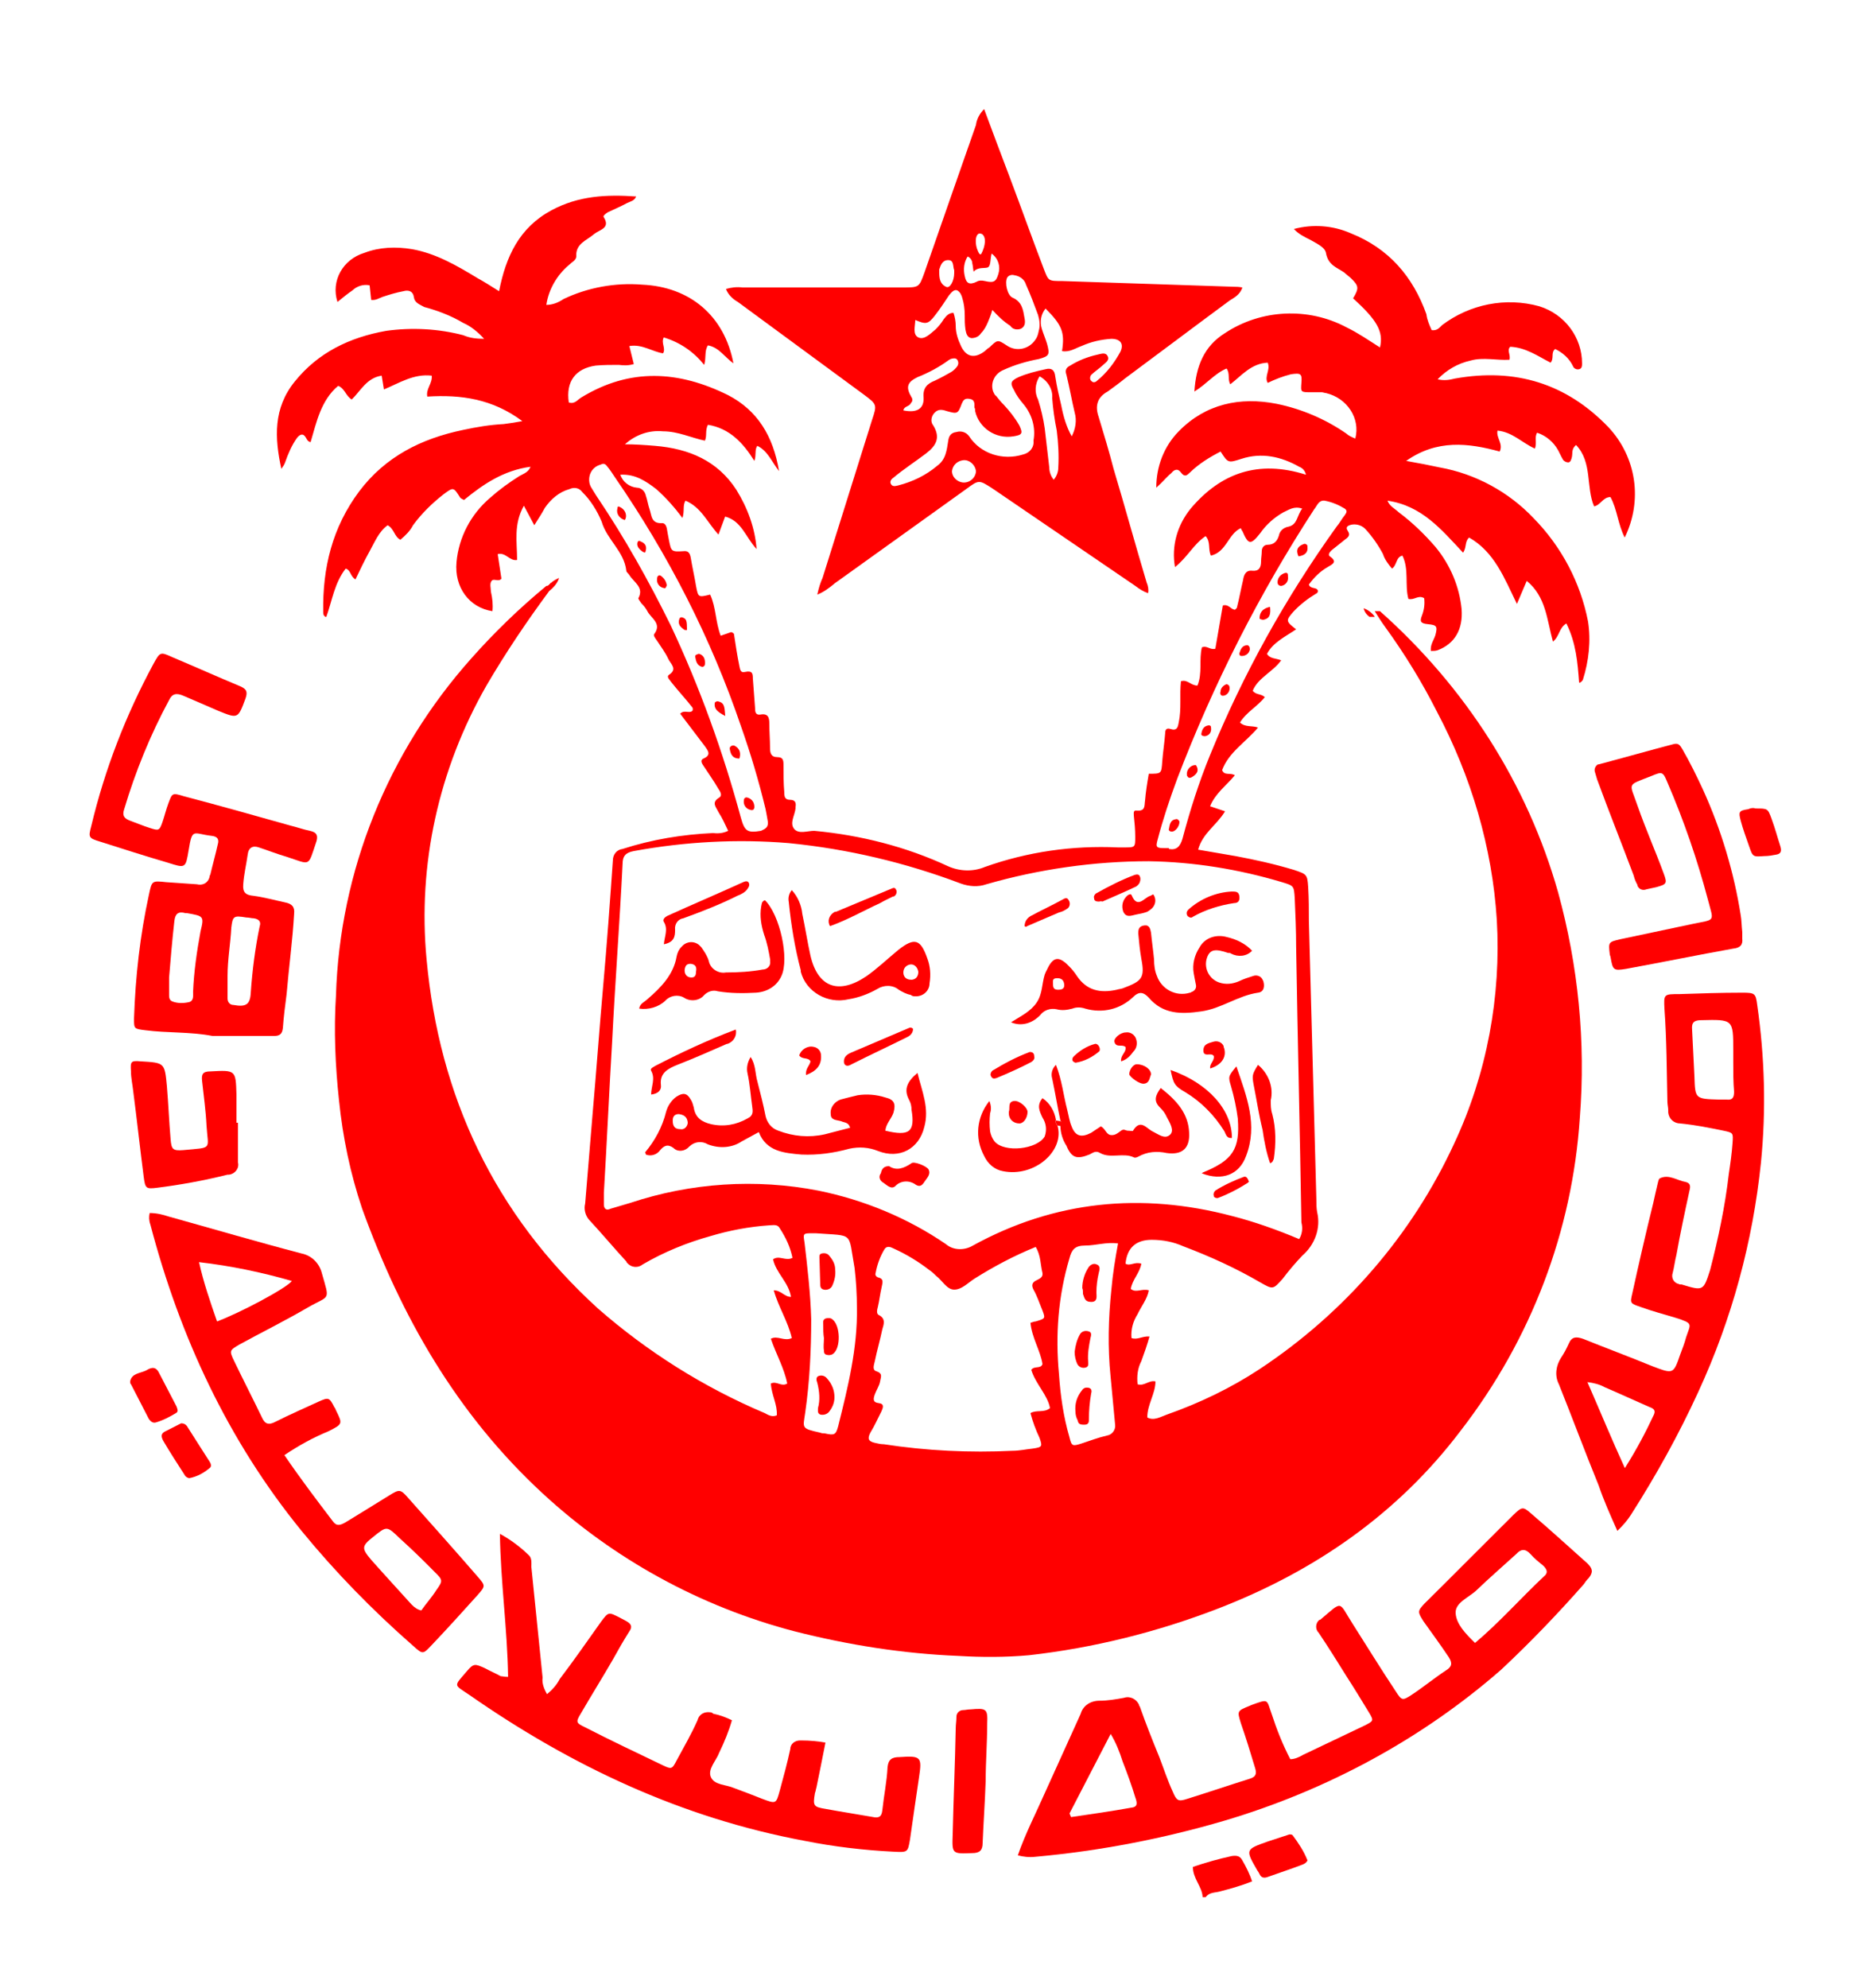 <svg width="16" height="17" viewBox="0 0 16 17" fill="none" xmlns="http://www.w3.org/2000/svg">
<g clip-path="url(#clip0_3177_7172)">
<path d="M10.284 16.216C10.278 16.13 10.201 16.062 10.201 15.963C10.31 15.926 10.419 15.895 10.534 15.87C10.579 15.864 10.604 15.87 10.624 15.907C10.656 15.963 10.688 16.025 10.707 16.087C10.617 16.123 10.528 16.148 10.432 16.173C10.387 16.185 10.342 16.179 10.31 16.222H10.284V16.216Z" fill="#FF0000"/>
<path d="M4.697 5.053C4.505 5.313 4.326 5.578 4.16 5.862C3.75 6.579 3.571 7.395 3.648 8.204C3.756 9.371 4.224 10.378 5.113 11.188C5.536 11.558 6.016 11.861 6.54 12.083C6.566 12.096 6.598 12.12 6.643 12.102C6.649 12.009 6.598 11.929 6.592 11.83C6.643 11.805 6.681 11.861 6.732 11.83C6.707 11.7 6.636 11.577 6.592 11.447C6.649 11.416 6.707 11.472 6.771 11.441C6.739 11.299 6.656 11.175 6.617 11.033C6.681 11.033 6.707 11.089 6.764 11.089C6.745 10.965 6.636 10.885 6.611 10.768C6.662 10.73 6.72 10.786 6.777 10.755C6.758 10.662 6.72 10.582 6.668 10.502C6.649 10.465 6.611 10.477 6.579 10.477C6.406 10.489 6.24 10.52 6.073 10.57C5.875 10.625 5.676 10.706 5.497 10.811C5.459 10.842 5.401 10.842 5.363 10.798C5.363 10.798 5.356 10.792 5.356 10.786C5.248 10.669 5.145 10.545 5.036 10.428C5.004 10.391 4.992 10.335 5.004 10.292L5.068 9.52C5.1 9.155 5.126 8.791 5.158 8.432C5.19 8.074 5.216 7.716 5.241 7.357C5.241 7.308 5.273 7.265 5.324 7.259C5.574 7.178 5.836 7.135 6.099 7.123C6.144 7.129 6.188 7.123 6.227 7.104C6.201 7.049 6.176 6.993 6.144 6.944C6.124 6.9 6.08 6.863 6.15 6.82C6.182 6.801 6.156 6.764 6.144 6.746C6.105 6.678 6.06 6.616 6.016 6.548C6.003 6.53 5.984 6.499 6.016 6.486C6.086 6.456 6.054 6.418 6.028 6.381C5.958 6.289 5.888 6.196 5.817 6.103C5.849 6.066 5.894 6.103 5.92 6.079C5.926 6.073 5.926 6.054 5.92 6.048C5.862 5.974 5.798 5.906 5.74 5.832C5.728 5.813 5.696 5.788 5.721 5.77C5.798 5.72 5.734 5.677 5.715 5.634C5.689 5.578 5.651 5.529 5.619 5.479C5.606 5.461 5.587 5.436 5.593 5.424C5.664 5.331 5.568 5.288 5.536 5.226C5.523 5.201 5.504 5.177 5.484 5.158C5.478 5.146 5.459 5.127 5.459 5.115C5.51 5.022 5.42 4.979 5.382 4.917C5.376 4.905 5.356 4.893 5.356 4.88C5.337 4.713 5.19 4.615 5.145 4.46C5.107 4.368 5.049 4.275 4.979 4.207C4.953 4.17 4.908 4.164 4.87 4.182C4.78 4.207 4.71 4.269 4.659 4.343C4.633 4.392 4.608 4.429 4.569 4.491L4.48 4.324C4.39 4.485 4.422 4.633 4.422 4.788C4.358 4.8 4.326 4.72 4.256 4.738L4.288 4.948C4.262 4.979 4.224 4.942 4.204 4.967C4.185 4.991 4.198 5.029 4.198 5.059C4.211 5.115 4.217 5.171 4.211 5.226C4.012 5.195 3.884 5.022 3.904 4.806C3.923 4.596 4.025 4.398 4.192 4.256C4.268 4.188 4.352 4.127 4.441 4.071C4.473 4.052 4.518 4.04 4.537 3.991C4.307 4.022 4.134 4.139 3.968 4.275C3.955 4.269 3.942 4.262 3.936 4.256C3.878 4.164 3.878 4.164 3.795 4.225C3.699 4.3 3.609 4.386 3.532 4.491C3.507 4.54 3.468 4.578 3.424 4.615C3.372 4.59 3.372 4.522 3.315 4.491C3.238 4.547 3.206 4.633 3.161 4.713C3.116 4.794 3.078 4.874 3.04 4.954C2.995 4.93 3.001 4.874 2.956 4.862C2.86 4.985 2.841 5.134 2.79 5.276C2.764 5.269 2.764 5.245 2.764 5.232C2.758 4.856 2.841 4.51 3.072 4.201C3.296 3.904 3.603 3.75 3.961 3.676C4.076 3.651 4.192 3.632 4.307 3.626C4.352 3.62 4.396 3.614 4.467 3.601C4.211 3.41 3.942 3.373 3.654 3.391C3.641 3.323 3.699 3.28 3.692 3.212C3.539 3.194 3.417 3.274 3.283 3.33L3.264 3.212C3.136 3.231 3.084 3.342 3.008 3.416C2.956 3.385 2.95 3.323 2.892 3.299C2.745 3.422 2.707 3.608 2.656 3.781C2.63 3.774 2.624 3.756 2.617 3.744C2.592 3.7 2.566 3.713 2.54 3.744C2.496 3.805 2.464 3.879 2.438 3.954C2.432 3.972 2.419 3.991 2.406 4.009C2.348 3.744 2.336 3.49 2.521 3.262C2.72 3.015 2.988 2.885 3.302 2.829C3.526 2.798 3.75 2.811 3.961 2.866C4.019 2.891 4.076 2.897 4.14 2.897C4.089 2.842 4.032 2.792 3.961 2.761C3.859 2.7 3.744 2.656 3.628 2.625C3.584 2.601 3.545 2.588 3.539 2.539C3.532 2.49 3.494 2.477 3.449 2.49C3.385 2.502 3.328 2.52 3.27 2.539C3.238 2.551 3.212 2.57 3.174 2.564L3.161 2.44C3.11 2.428 3.052 2.446 3.014 2.483C2.969 2.514 2.931 2.545 2.886 2.582C2.828 2.403 2.931 2.218 3.116 2.162C3.244 2.113 3.385 2.107 3.526 2.131C3.731 2.168 3.91 2.273 4.083 2.378C4.14 2.409 4.198 2.446 4.268 2.49C4.326 2.193 4.441 1.946 4.716 1.798C4.947 1.674 5.184 1.662 5.44 1.68C5.427 1.717 5.388 1.723 5.363 1.736C5.305 1.767 5.248 1.791 5.196 1.816C5.177 1.829 5.152 1.847 5.164 1.859C5.222 1.952 5.126 1.964 5.081 2.001C5.017 2.057 4.921 2.082 4.928 2.193C4.928 2.224 4.889 2.242 4.864 2.267C4.761 2.354 4.691 2.477 4.672 2.607C4.723 2.607 4.774 2.588 4.819 2.557C5.024 2.459 5.26 2.415 5.491 2.434C5.9 2.452 6.195 2.7 6.272 3.107C6.195 3.052 6.15 2.971 6.054 2.953C6.022 3.002 6.041 3.052 6.022 3.12C5.932 3.008 5.817 2.928 5.676 2.885C5.651 2.934 5.696 2.978 5.67 3.021C5.58 3.008 5.491 2.94 5.382 2.959L5.42 3.113C5.376 3.126 5.337 3.126 5.292 3.12C5.228 3.12 5.158 3.12 5.094 3.126C4.921 3.151 4.838 3.262 4.864 3.441C4.915 3.459 4.94 3.416 4.972 3.398C5.388 3.144 5.804 3.169 6.227 3.379C6.476 3.509 6.611 3.725 6.662 4.028C6.598 3.947 6.566 3.855 6.476 3.812C6.451 3.849 6.47 3.886 6.451 3.941C6.355 3.787 6.24 3.663 6.054 3.632C6.028 3.682 6.048 3.725 6.028 3.768C5.913 3.744 5.798 3.688 5.67 3.688C5.548 3.676 5.433 3.719 5.344 3.799C5.427 3.799 5.516 3.805 5.6 3.812C5.894 3.836 6.137 3.941 6.297 4.188C6.393 4.343 6.457 4.516 6.47 4.695C6.374 4.59 6.342 4.454 6.201 4.417L6.144 4.571C6.048 4.466 5.996 4.337 5.862 4.281C5.836 4.324 5.856 4.368 5.836 4.429C5.772 4.343 5.696 4.256 5.612 4.182C5.523 4.114 5.433 4.052 5.305 4.059C5.324 4.12 5.382 4.164 5.446 4.17C5.484 4.17 5.516 4.201 5.523 4.238C5.536 4.275 5.542 4.318 5.555 4.355C5.574 4.411 5.568 4.479 5.664 4.473C5.683 4.473 5.696 4.491 5.702 4.516C5.708 4.553 5.715 4.59 5.721 4.621C5.74 4.713 5.74 4.72 5.843 4.713C5.888 4.707 5.9 4.732 5.907 4.769C5.92 4.849 5.939 4.93 5.952 5.01C5.971 5.109 5.971 5.109 6.073 5.084C6.124 5.195 6.118 5.319 6.163 5.436L6.252 5.405C6.278 5.412 6.278 5.424 6.278 5.43C6.291 5.517 6.304 5.603 6.323 5.696C6.329 5.72 6.329 5.757 6.374 5.745C6.432 5.733 6.438 5.757 6.438 5.801C6.444 5.887 6.451 5.974 6.457 6.054C6.457 6.079 6.457 6.116 6.502 6.11C6.572 6.097 6.579 6.14 6.579 6.19C6.579 6.258 6.585 6.326 6.585 6.394C6.585 6.437 6.592 6.474 6.649 6.474C6.694 6.474 6.7 6.499 6.7 6.536C6.7 6.616 6.7 6.696 6.707 6.777C6.707 6.814 6.713 6.839 6.758 6.839C6.803 6.839 6.809 6.869 6.803 6.9C6.803 6.907 6.803 6.907 6.803 6.913C6.796 6.974 6.752 7.036 6.79 7.086C6.828 7.135 6.905 7.104 6.963 7.104C7.36 7.141 7.75 7.24 8.108 7.407C8.204 7.45 8.32 7.456 8.422 7.413C8.787 7.283 9.171 7.228 9.561 7.246H9.612C9.708 7.246 9.708 7.246 9.708 7.154C9.708 7.092 9.702 7.03 9.696 6.974C9.696 6.956 9.689 6.925 9.721 6.931C9.798 6.937 9.785 6.888 9.792 6.845C9.798 6.771 9.811 6.69 9.824 6.616C9.932 6.616 9.932 6.616 9.939 6.511C9.945 6.431 9.958 6.351 9.964 6.27C9.964 6.245 9.971 6.221 10.009 6.233C10.067 6.252 10.073 6.215 10.08 6.178C10.105 6.06 10.086 5.943 10.099 5.825C10.156 5.807 10.182 5.862 10.24 5.862C10.284 5.757 10.252 5.64 10.278 5.535C10.323 5.517 10.348 5.56 10.393 5.547L10.457 5.177C10.508 5.164 10.521 5.208 10.56 5.214C10.566 5.208 10.579 5.201 10.579 5.189C10.598 5.115 10.611 5.041 10.63 4.961C10.636 4.923 10.649 4.874 10.707 4.88C10.764 4.886 10.784 4.856 10.784 4.8C10.784 4.769 10.79 4.744 10.79 4.713C10.79 4.683 10.809 4.658 10.841 4.658C10.899 4.658 10.924 4.621 10.937 4.578C10.944 4.54 10.976 4.51 11.02 4.503C11.097 4.485 11.091 4.405 11.136 4.349C11.065 4.324 11.02 4.361 10.976 4.38C10.899 4.423 10.828 4.485 10.777 4.559C10.694 4.664 10.675 4.658 10.624 4.54C10.617 4.534 10.617 4.528 10.611 4.516C10.502 4.565 10.489 4.72 10.355 4.751C10.329 4.695 10.355 4.633 10.31 4.584C10.208 4.652 10.156 4.763 10.048 4.849C10.016 4.67 10.067 4.491 10.182 4.349C10.438 4.046 10.758 3.929 11.168 4.059C11.161 4.028 11.142 4.003 11.11 3.991C10.956 3.904 10.79 3.867 10.617 3.923C10.502 3.96 10.502 3.96 10.438 3.861C10.342 3.91 10.252 3.966 10.176 4.04C10.15 4.065 10.131 4.083 10.099 4.04C10.067 3.997 10.035 4.022 10.016 4.046C9.977 4.077 9.945 4.12 9.888 4.17C9.888 3.991 9.952 3.818 10.08 3.688C10.31 3.453 10.604 3.391 10.918 3.453C11.129 3.496 11.334 3.583 11.513 3.707C11.532 3.725 11.558 3.737 11.59 3.75C11.635 3.577 11.52 3.404 11.34 3.361C11.328 3.361 11.315 3.354 11.302 3.354C11.27 3.354 11.244 3.354 11.212 3.354C11.123 3.354 11.123 3.354 11.129 3.274C11.136 3.194 11.123 3.188 11.04 3.2C10.969 3.218 10.905 3.243 10.841 3.274C10.809 3.218 10.867 3.163 10.841 3.101C10.7 3.107 10.617 3.212 10.521 3.286C10.496 3.243 10.521 3.194 10.489 3.151C10.387 3.194 10.323 3.28 10.214 3.348C10.227 3.132 10.297 2.959 10.476 2.848C10.784 2.644 11.187 2.625 11.513 2.798C11.616 2.848 11.705 2.91 11.801 2.971C11.833 2.835 11.776 2.737 11.571 2.551C11.622 2.465 11.622 2.446 11.552 2.378C11.532 2.36 11.513 2.347 11.494 2.329C11.43 2.286 11.36 2.267 11.34 2.168C11.334 2.113 11.257 2.082 11.206 2.051C11.155 2.026 11.104 2.001 11.065 1.958C11.225 1.915 11.398 1.927 11.552 1.995C11.878 2.125 12.083 2.366 12.198 2.687C12.204 2.737 12.224 2.78 12.243 2.823C12.288 2.829 12.307 2.805 12.332 2.78C12.569 2.601 12.876 2.539 13.164 2.619C13.382 2.687 13.529 2.885 13.529 3.107C13.529 3.126 13.529 3.151 13.504 3.157C13.484 3.163 13.459 3.151 13.452 3.132C13.42 3.064 13.363 3.015 13.299 2.984C13.26 3.015 13.292 3.064 13.26 3.101C13.152 3.046 13.049 2.971 12.915 2.965C12.883 2.996 12.921 3.033 12.908 3.076C12.8 3.083 12.684 3.052 12.576 3.083C12.467 3.107 12.371 3.163 12.294 3.243C12.345 3.256 12.396 3.249 12.441 3.237C12.96 3.144 13.395 3.28 13.753 3.651C13.996 3.91 14.048 4.281 13.894 4.596C13.836 4.485 13.83 4.355 13.772 4.25C13.708 4.25 13.689 4.318 13.632 4.33C13.561 4.164 13.619 3.954 13.478 3.805C13.433 3.842 13.452 3.879 13.44 3.917C13.433 3.935 13.433 3.947 13.414 3.954C13.395 3.954 13.382 3.947 13.369 3.935C13.35 3.904 13.337 3.873 13.324 3.849C13.286 3.781 13.222 3.725 13.145 3.7C13.12 3.737 13.145 3.787 13.126 3.836C13.017 3.787 12.934 3.694 12.806 3.682C12.793 3.744 12.857 3.793 12.825 3.861C12.556 3.787 12.288 3.756 12.025 3.941C12.134 3.96 12.224 3.978 12.313 3.997C12.62 4.052 12.902 4.207 13.113 4.429C13.356 4.676 13.516 4.985 13.58 5.313C13.606 5.479 13.587 5.652 13.536 5.813C13.529 5.825 13.516 5.838 13.504 5.838C13.491 5.665 13.478 5.498 13.395 5.331C13.331 5.368 13.337 5.442 13.28 5.486C13.228 5.3 13.222 5.103 13.056 4.967L12.972 5.164C12.864 4.942 12.78 4.72 12.563 4.596C12.524 4.633 12.544 4.676 12.512 4.726C12.326 4.528 12.16 4.324 11.865 4.281C11.884 4.33 11.929 4.349 11.961 4.38C12.076 4.466 12.179 4.565 12.275 4.676C12.403 4.831 12.48 5.016 12.499 5.208C12.512 5.381 12.441 5.504 12.294 5.56C12.275 5.566 12.256 5.566 12.236 5.566C12.23 5.51 12.262 5.473 12.275 5.43C12.294 5.356 12.288 5.344 12.211 5.337C12.147 5.331 12.14 5.313 12.16 5.263C12.179 5.214 12.185 5.164 12.179 5.115C12.128 5.084 12.096 5.134 12.044 5.121C12.012 5.004 12.051 4.868 11.993 4.751C11.936 4.763 11.948 4.831 11.904 4.862C11.872 4.825 11.84 4.781 11.827 4.738C11.788 4.664 11.737 4.59 11.68 4.528C11.654 4.497 11.609 4.479 11.564 4.485C11.532 4.491 11.5 4.503 11.526 4.54C11.552 4.578 11.526 4.596 11.5 4.615C11.462 4.646 11.424 4.676 11.385 4.707C11.372 4.72 11.353 4.744 11.372 4.757C11.443 4.806 11.392 4.825 11.353 4.849C11.289 4.886 11.238 4.936 11.193 4.998C11.206 5.041 11.264 5.016 11.27 5.053C11.27 5.066 11.264 5.072 11.251 5.078C11.18 5.121 11.116 5.171 11.059 5.232C10.995 5.306 10.995 5.313 11.084 5.381C10.995 5.442 10.886 5.492 10.835 5.591C10.86 5.634 10.912 5.628 10.956 5.646C10.886 5.745 10.758 5.795 10.713 5.906C10.739 5.943 10.784 5.93 10.816 5.961C10.752 6.042 10.656 6.091 10.604 6.178C10.649 6.221 10.707 6.202 10.758 6.221C10.656 6.344 10.508 6.431 10.451 6.585C10.47 6.635 10.521 6.604 10.56 6.629C10.489 6.715 10.393 6.783 10.348 6.894L10.476 6.937C10.406 7.055 10.284 7.123 10.246 7.265C10.355 7.283 10.457 7.302 10.566 7.32C10.732 7.351 10.899 7.388 11.065 7.438C11.174 7.475 11.18 7.475 11.187 7.586C11.193 7.685 11.193 7.778 11.193 7.876L11.257 10.255C11.257 10.292 11.257 10.329 11.264 10.366C11.296 10.502 11.244 10.644 11.136 10.737C11.078 10.798 11.02 10.866 10.969 10.934C10.886 11.027 10.886 11.027 10.777 10.965C10.566 10.842 10.348 10.743 10.118 10.656C10.035 10.619 9.945 10.601 9.849 10.601C9.715 10.601 9.638 10.669 9.625 10.805C9.664 10.829 9.702 10.786 9.76 10.805C9.747 10.885 9.683 10.941 9.67 11.021C9.715 11.058 9.766 11.015 9.824 11.033C9.811 11.107 9.76 11.169 9.728 11.237C9.689 11.299 9.67 11.367 9.676 11.441C9.728 11.459 9.772 11.422 9.83 11.428C9.811 11.496 9.785 11.571 9.76 11.639C9.728 11.7 9.721 11.768 9.728 11.836C9.785 11.855 9.824 11.799 9.881 11.812C9.881 11.916 9.811 12.009 9.811 12.12C9.868 12.151 9.926 12.114 9.977 12.096C10.259 11.997 10.528 11.867 10.771 11.707C11.5 11.225 12.076 10.557 12.435 9.779C12.716 9.18 12.838 8.519 12.8 7.864C12.761 7.246 12.582 6.641 12.288 6.085C12.16 5.832 12.012 5.591 11.846 5.362C11.814 5.319 11.788 5.276 11.756 5.226H11.801C12.531 5.875 13.062 6.703 13.324 7.629C13.497 8.259 13.561 8.908 13.51 9.557C13.446 10.527 13.094 11.453 12.492 12.232C11.955 12.942 11.244 13.436 10.406 13.758C9.894 13.955 9.35 14.091 8.8 14.153C8.601 14.171 8.396 14.171 8.198 14.159C7.724 14.14 7.257 14.066 6.796 13.949C5.99 13.739 5.248 13.331 4.64 12.769C3.904 12.089 3.43 11.255 3.097 10.335C2.995 10.032 2.931 9.723 2.899 9.408C2.867 9.112 2.854 8.809 2.873 8.513C2.905 7.45 3.315 6.431 4.032 5.628C4.23 5.405 4.441 5.201 4.672 5.01C4.691 5.01 4.704 4.998 4.71 4.979L4.697 5.053ZM11.11 10.595C11.136 10.551 11.142 10.502 11.129 10.452C11.116 9.668 11.097 8.883 11.084 8.093C11.084 7.957 11.078 7.815 11.072 7.679C11.065 7.574 11.065 7.574 10.963 7.543C10.592 7.432 10.208 7.37 9.824 7.364C9.356 7.364 8.883 7.432 8.435 7.561C8.364 7.586 8.288 7.58 8.217 7.555C7.744 7.376 7.251 7.259 6.745 7.209C6.304 7.172 5.856 7.197 5.42 7.277C5.35 7.29 5.324 7.32 5.324 7.388C5.299 7.895 5.26 8.401 5.235 8.902C5.209 9.334 5.19 9.767 5.164 10.199C5.164 10.23 5.164 10.261 5.164 10.298C5.164 10.335 5.184 10.354 5.222 10.335L5.388 10.286C5.907 10.113 6.464 10.076 7.001 10.181C7.392 10.261 7.763 10.415 8.089 10.638C8.153 10.693 8.249 10.693 8.32 10.65C9.017 10.267 9.76 10.193 10.534 10.397C10.726 10.446 10.918 10.514 11.11 10.595ZM8.819 11.713C8.844 11.676 8.902 11.707 8.915 11.663C8.896 11.546 8.825 11.441 8.812 11.311C8.832 11.305 8.844 11.299 8.857 11.299C8.94 11.274 8.94 11.274 8.915 11.206C8.889 11.144 8.87 11.083 8.838 11.027C8.819 10.99 8.825 10.965 8.864 10.947C8.889 10.934 8.921 10.922 8.915 10.885C8.896 10.811 8.902 10.737 8.857 10.662C8.672 10.737 8.499 10.829 8.332 10.934C8.275 10.971 8.224 11.027 8.16 11.027C8.096 11.027 8.057 10.947 8.006 10.91C7.987 10.891 7.968 10.873 7.948 10.86C7.852 10.786 7.75 10.724 7.641 10.675C7.616 10.662 7.584 10.65 7.564 10.681C7.526 10.743 7.5 10.817 7.488 10.885C7.481 10.903 7.494 10.916 7.507 10.922C7.564 10.934 7.545 10.971 7.539 11.008C7.526 11.064 7.52 11.12 7.507 11.175C7.5 11.2 7.494 11.231 7.513 11.243C7.577 11.274 7.558 11.323 7.545 11.367C7.526 11.459 7.5 11.546 7.481 11.639C7.475 11.669 7.456 11.713 7.494 11.725C7.552 11.744 7.532 11.774 7.526 11.812C7.52 11.849 7.494 11.886 7.481 11.923C7.468 11.96 7.462 11.991 7.513 11.997C7.564 12.003 7.552 12.034 7.539 12.065C7.507 12.127 7.481 12.188 7.443 12.25C7.417 12.3 7.424 12.324 7.481 12.337C7.507 12.343 7.532 12.349 7.558 12.349C7.923 12.405 8.294 12.423 8.659 12.405C8.716 12.405 8.774 12.392 8.832 12.386C8.915 12.374 8.915 12.367 8.889 12.293C8.857 12.225 8.832 12.158 8.812 12.083C8.864 12.052 8.928 12.083 8.979 12.04C8.96 11.929 8.857 11.836 8.819 11.713ZM6.566 7.024C6.56 6.987 6.553 6.95 6.547 6.919C6.489 6.678 6.419 6.443 6.336 6.208C6.08 5.455 5.715 4.744 5.26 4.083C5.235 4.046 5.216 4.015 5.19 3.985C5.177 3.966 5.158 3.96 5.139 3.972C5.062 3.991 5.024 4.065 5.043 4.139C5.049 4.157 5.056 4.17 5.068 4.188C5.081 4.207 5.094 4.232 5.107 4.25C5.344 4.602 5.548 4.967 5.734 5.344C5.984 5.875 6.182 6.425 6.336 6.993C6.368 7.11 6.393 7.123 6.508 7.104C6.547 7.086 6.572 7.073 6.566 7.024ZM9.996 7.259C10.06 7.271 10.092 7.24 10.112 7.172C10.176 6.931 10.252 6.69 10.348 6.456C10.63 5.764 10.995 5.109 11.43 4.503C11.456 4.473 11.475 4.435 11.5 4.405C11.513 4.386 11.526 4.368 11.5 4.349C11.449 4.318 11.392 4.293 11.328 4.281C11.276 4.275 11.264 4.324 11.238 4.355C10.764 5.084 10.374 5.856 10.067 6.659C10.003 6.832 9.945 7.005 9.9 7.178C9.881 7.246 9.888 7.252 9.964 7.252H9.996V7.259ZM9.561 10.632C9.459 10.619 9.369 10.65 9.28 10.65C9.19 10.65 9.164 10.687 9.145 10.761C9.049 11.083 9.024 11.416 9.056 11.75C9.068 11.929 9.094 12.114 9.145 12.287C9.164 12.367 9.171 12.367 9.248 12.343C9.324 12.318 9.388 12.293 9.465 12.275C9.51 12.269 9.542 12.225 9.536 12.182C9.523 12.046 9.51 11.91 9.497 11.768C9.472 11.521 9.478 11.274 9.504 11.027C9.516 10.891 9.536 10.768 9.561 10.632ZM7.328 11.181C7.328 11.07 7.321 10.953 7.308 10.842C7.251 10.527 7.308 10.57 6.976 10.545H6.95C6.867 10.545 6.867 10.545 6.88 10.625C6.905 10.842 6.931 11.058 6.937 11.28C6.937 11.546 6.924 11.812 6.886 12.077C6.867 12.213 6.848 12.213 7.014 12.25C7.027 12.256 7.04 12.256 7.052 12.256C7.136 12.275 7.148 12.269 7.168 12.194C7.251 11.861 7.334 11.527 7.328 11.181Z" fill="#FF0000"/>
<path d="M6.989 5.084C7.002 5.028 7.014 4.985 7.034 4.942L7.456 3.595C7.501 3.459 7.501 3.459 7.386 3.373L6.31 2.582C6.266 2.557 6.227 2.52 6.208 2.471C6.253 2.458 6.298 2.452 6.349 2.458H7.718C7.859 2.458 7.859 2.458 7.904 2.335C8.051 1.915 8.198 1.489 8.346 1.069C8.352 1.019 8.378 0.97 8.416 0.933C8.486 1.124 8.557 1.309 8.627 1.495C8.73 1.767 8.826 2.038 8.928 2.304C8.966 2.403 8.966 2.403 9.082 2.403L10.554 2.452C10.573 2.452 10.592 2.452 10.624 2.458C10.605 2.52 10.554 2.545 10.515 2.57C10.214 2.792 9.92 3.014 9.619 3.237C9.574 3.274 9.523 3.311 9.472 3.348C9.382 3.397 9.363 3.472 9.395 3.564C9.44 3.713 9.485 3.861 9.523 4.009C9.619 4.33 9.709 4.658 9.805 4.979C9.818 5.01 9.824 5.041 9.818 5.072C9.779 5.059 9.741 5.035 9.709 5.01L8.486 4.176C8.371 4.102 8.371 4.102 8.262 4.182C7.891 4.448 7.514 4.719 7.142 4.985C7.091 5.028 7.04 5.065 6.989 5.084ZM9.165 3.731C9.197 3.669 9.21 3.595 9.19 3.527C9.165 3.422 9.146 3.311 9.12 3.206C9.107 3.169 9.114 3.144 9.152 3.126C9.222 3.082 9.299 3.052 9.382 3.033C9.414 3.027 9.453 3.008 9.472 3.045C9.491 3.082 9.453 3.101 9.427 3.126C9.402 3.15 9.363 3.175 9.331 3.206C9.318 3.225 9.318 3.249 9.338 3.262C9.35 3.274 9.37 3.268 9.382 3.255C9.466 3.187 9.53 3.101 9.581 3.008C9.613 2.94 9.581 2.897 9.504 2.897C9.414 2.903 9.331 2.922 9.248 2.959C9.197 2.977 9.146 3.014 9.082 3.002C9.107 2.841 9.082 2.78 8.941 2.638C8.902 2.687 8.89 2.749 8.909 2.811C8.922 2.854 8.941 2.897 8.954 2.94C8.979 3.033 8.973 3.045 8.883 3.07C8.781 3.089 8.678 3.119 8.582 3.163C8.506 3.194 8.467 3.274 8.493 3.348C8.499 3.36 8.506 3.379 8.518 3.385C8.538 3.41 8.557 3.435 8.582 3.459C8.634 3.515 8.678 3.57 8.717 3.638C8.749 3.706 8.742 3.719 8.666 3.731C8.512 3.756 8.371 3.657 8.339 3.515C8.339 3.502 8.339 3.496 8.333 3.484C8.333 3.453 8.339 3.416 8.288 3.41C8.25 3.404 8.237 3.422 8.224 3.453C8.192 3.54 8.186 3.54 8.096 3.515C8.058 3.502 8.026 3.496 7.994 3.527C7.962 3.558 7.955 3.608 7.981 3.638C8.045 3.743 8.006 3.811 7.917 3.879C7.827 3.947 7.731 4.009 7.642 4.083C7.622 4.096 7.61 4.114 7.616 4.133C7.629 4.164 7.654 4.157 7.68 4.151C7.802 4.12 7.917 4.065 8.013 3.984C8.09 3.929 8.096 3.848 8.109 3.768C8.115 3.725 8.134 3.7 8.179 3.694C8.218 3.682 8.262 3.694 8.288 3.731C8.384 3.879 8.576 3.941 8.749 3.886C8.806 3.873 8.845 3.824 8.838 3.768C8.858 3.657 8.826 3.546 8.755 3.459C8.723 3.422 8.691 3.379 8.672 3.336C8.634 3.274 8.646 3.255 8.71 3.225C8.781 3.194 8.858 3.175 8.941 3.157C8.992 3.144 9.018 3.163 9.024 3.218C9.037 3.305 9.056 3.385 9.075 3.465C9.094 3.564 9.12 3.651 9.165 3.731ZM8.486 2.65C8.474 2.693 8.461 2.724 8.448 2.755C8.435 2.786 8.416 2.823 8.39 2.848C8.371 2.879 8.339 2.891 8.307 2.891C8.269 2.885 8.262 2.848 8.256 2.817C8.25 2.774 8.25 2.736 8.25 2.693C8.25 2.644 8.243 2.594 8.23 2.551C8.224 2.526 8.211 2.496 8.186 2.483C8.16 2.471 8.134 2.502 8.115 2.526C8.077 2.582 8.038 2.644 7.994 2.699C7.936 2.774 7.917 2.774 7.827 2.736C7.827 2.786 7.802 2.86 7.853 2.885C7.904 2.909 7.955 2.854 8 2.817C8.026 2.792 8.051 2.761 8.07 2.73C8.09 2.706 8.109 2.675 8.154 2.675C8.166 2.712 8.173 2.749 8.173 2.786C8.173 2.848 8.192 2.903 8.218 2.959C8.262 3.052 8.333 3.07 8.422 3.002C8.435 2.99 8.448 2.977 8.461 2.971C8.531 2.903 8.531 2.903 8.608 2.953C8.685 3.008 8.794 2.99 8.851 2.909C8.87 2.885 8.877 2.86 8.883 2.829C8.896 2.786 8.89 2.736 8.877 2.693C8.845 2.607 8.813 2.52 8.774 2.434C8.762 2.391 8.723 2.36 8.672 2.353C8.653 2.347 8.627 2.353 8.614 2.372C8.589 2.415 8.614 2.526 8.659 2.545C8.742 2.582 8.749 2.65 8.762 2.724C8.768 2.755 8.768 2.792 8.73 2.811C8.698 2.823 8.659 2.817 8.64 2.786C8.582 2.749 8.538 2.706 8.486 2.65ZM8.89 3.218C8.851 3.28 8.845 3.354 8.877 3.416C8.902 3.496 8.922 3.577 8.934 3.663C8.947 3.774 8.96 3.886 8.973 3.997C8.973 4.034 8.986 4.071 9.011 4.102C9.037 4.071 9.05 4.034 9.05 3.997C9.056 3.892 9.05 3.787 9.037 3.682C9.018 3.589 9.005 3.496 8.998 3.404C9.005 3.33 8.96 3.255 8.89 3.218ZM7.725 3.509C7.84 3.533 7.904 3.496 7.898 3.397C7.891 3.317 7.93 3.28 7.994 3.255C8.045 3.231 8.09 3.206 8.134 3.181C8.154 3.169 8.173 3.15 8.186 3.132C8.198 3.113 8.198 3.095 8.186 3.076C8.173 3.058 8.147 3.064 8.128 3.07C8.122 3.076 8.115 3.076 8.109 3.082C8.032 3.138 7.942 3.187 7.846 3.225C7.757 3.268 7.744 3.311 7.795 3.397C7.808 3.416 7.802 3.435 7.789 3.447C7.776 3.478 7.731 3.472 7.725 3.509ZM8.275 2.193C8.243 2.242 8.237 2.304 8.25 2.36C8.262 2.421 8.288 2.44 8.352 2.409C8.371 2.397 8.397 2.397 8.422 2.403C8.499 2.421 8.518 2.409 8.538 2.341C8.557 2.279 8.538 2.211 8.48 2.168C8.467 2.218 8.474 2.273 8.448 2.286C8.422 2.298 8.365 2.279 8.326 2.323C8.32 2.292 8.32 2.273 8.314 2.248C8.314 2.23 8.301 2.205 8.275 2.193ZM8.243 4.126C8.301 4.126 8.346 4.077 8.346 4.028C8.339 3.972 8.288 3.929 8.237 3.935C8.186 3.941 8.147 3.978 8.141 4.028C8.141 4.083 8.192 4.126 8.243 4.126ZM8.16 2.335C8.16 2.329 8.16 2.316 8.16 2.31C8.147 2.279 8.16 2.224 8.109 2.224C8.058 2.224 8.045 2.267 8.032 2.304C8.032 2.31 8.032 2.323 8.032 2.329C8.032 2.378 8.038 2.428 8.09 2.452C8.122 2.471 8.16 2.403 8.16 2.335ZM8.39 2.174C8.429 2.1 8.435 2.026 8.397 2.001C8.384 1.995 8.371 1.995 8.365 2.001C8.333 2.026 8.339 2.119 8.378 2.174C8.378 2.174 8.384 2.174 8.39 2.174Z" fill="#FF0000"/>
<path d="M8.704 15.864C8.768 15.679 8.858 15.506 8.934 15.333C9.037 15.104 9.139 14.882 9.242 14.653C9.261 14.585 9.325 14.542 9.402 14.542C9.472 14.542 9.543 14.53 9.613 14.517C9.664 14.499 9.722 14.53 9.741 14.579C9.741 14.585 9.741 14.585 9.747 14.591C9.799 14.74 9.856 14.882 9.914 15.024C9.952 15.123 9.984 15.222 10.029 15.32C10.061 15.395 10.074 15.407 10.15 15.382C10.33 15.326 10.509 15.265 10.688 15.209C10.746 15.191 10.746 15.16 10.733 15.117C10.694 14.987 10.656 14.863 10.611 14.733C10.579 14.629 10.579 14.629 10.688 14.585L10.701 14.579C10.854 14.524 10.829 14.53 10.874 14.653C10.918 14.789 10.97 14.919 11.034 15.042C11.072 15.042 11.111 15.024 11.143 15.005C11.322 14.919 11.495 14.838 11.674 14.752C11.744 14.715 11.751 14.715 11.706 14.641C11.642 14.536 11.578 14.431 11.514 14.332C11.437 14.208 11.36 14.085 11.277 13.961C11.245 13.93 11.251 13.881 11.277 13.856C11.283 13.85 11.283 13.85 11.29 13.85C11.488 13.683 11.443 13.69 11.565 13.881C11.687 14.072 11.808 14.27 11.936 14.462C11.987 14.542 11.994 14.542 12.07 14.493C12.173 14.425 12.262 14.351 12.365 14.283C12.416 14.252 12.422 14.221 12.39 14.171C12.32 14.066 12.243 13.961 12.173 13.863C12.122 13.782 12.122 13.776 12.179 13.714C12.435 13.461 12.685 13.208 12.941 12.954C13.018 12.88 13.024 12.88 13.101 12.948C13.261 13.084 13.415 13.226 13.575 13.368C13.619 13.412 13.626 13.442 13.587 13.492C13.568 13.51 13.555 13.529 13.543 13.547C13.319 13.801 13.088 14.042 12.838 14.276C12.16 14.869 11.347 15.308 10.47 15.568C9.946 15.722 9.402 15.827 8.858 15.876C8.8 15.883 8.749 15.876 8.704 15.864ZM12.614 14.048C12.826 13.869 13.005 13.665 13.203 13.479C13.242 13.449 13.229 13.418 13.197 13.387C13.159 13.356 13.12 13.325 13.088 13.288C13.043 13.239 13.005 13.245 12.966 13.288C12.851 13.393 12.736 13.492 12.627 13.597C12.563 13.659 12.442 13.702 12.448 13.794C12.454 13.887 12.531 13.967 12.614 14.048ZM9.146 15.506L9.159 15.537C9.331 15.512 9.504 15.487 9.677 15.456C9.735 15.45 9.722 15.407 9.709 15.37C9.677 15.265 9.639 15.16 9.6 15.061C9.575 14.981 9.543 14.9 9.498 14.826L9.146 15.506Z" fill="#FF0000"/>
<path d="M13.831 13.09C13.773 12.96 13.715 12.831 13.671 12.701C13.555 12.417 13.447 12.126 13.331 11.836C13.293 11.762 13.306 11.675 13.351 11.607C13.376 11.57 13.395 11.533 13.415 11.49C13.44 11.428 13.479 11.428 13.536 11.447C13.735 11.527 13.933 11.601 14.131 11.682C14.31 11.75 14.31 11.75 14.368 11.583C14.387 11.533 14.406 11.484 14.419 11.434C14.458 11.317 14.483 11.317 14.33 11.268C14.227 11.237 14.131 11.212 14.029 11.175C13.939 11.144 13.939 11.144 13.959 11.058C14.016 10.798 14.074 10.545 14.138 10.286C14.15 10.23 14.163 10.174 14.176 10.119C14.182 10.1 14.182 10.082 14.195 10.075C14.272 10.038 14.342 10.094 14.413 10.106C14.47 10.119 14.451 10.162 14.445 10.193C14.406 10.372 14.368 10.551 14.336 10.73C14.323 10.78 14.317 10.835 14.304 10.885C14.291 10.922 14.31 10.965 14.349 10.977C14.355 10.977 14.362 10.983 14.368 10.983H14.381C14.566 11.039 14.566 11.039 14.624 10.86C14.694 10.588 14.752 10.316 14.784 10.038C14.797 9.952 14.81 9.859 14.816 9.773C14.822 9.686 14.822 9.686 14.739 9.668C14.618 9.643 14.49 9.618 14.368 9.606C14.317 9.606 14.272 9.569 14.266 9.513C14.266 9.507 14.266 9.501 14.266 9.495C14.266 9.47 14.259 9.445 14.259 9.421C14.253 9.155 14.253 8.896 14.234 8.63C14.227 8.5 14.227 8.5 14.362 8.5C14.541 8.494 14.72 8.488 14.899 8.488C15.008 8.488 15.014 8.494 15.027 8.593C15.091 9.038 15.104 9.489 15.059 9.94C14.989 10.619 14.81 11.28 14.522 11.904C14.355 12.268 14.163 12.614 13.946 12.954C13.914 13.004 13.875 13.047 13.831 13.09ZM14.822 9.081V8.982C14.822 8.716 14.822 8.716 14.547 8.723C14.49 8.723 14.464 8.741 14.47 8.803C14.477 8.933 14.483 9.068 14.49 9.204C14.496 9.396 14.496 9.396 14.701 9.402C14.72 9.402 14.739 9.402 14.765 9.402C14.816 9.408 14.829 9.384 14.829 9.334C14.822 9.254 14.822 9.167 14.822 9.081ZM13.895 12.553C13.997 12.392 14.074 12.244 14.144 12.095C14.163 12.052 14.131 12.04 14.099 12.028C13.971 11.972 13.85 11.916 13.722 11.861C13.677 11.836 13.626 11.824 13.575 11.818C13.683 12.065 13.779 12.299 13.895 12.553Z" fill="#FF0000"/>
<path d="M1.818 8.858C1.626 8.821 1.434 8.834 1.242 8.809C1.146 8.797 1.146 8.797 1.146 8.71C1.158 8.352 1.197 8 1.274 7.648C1.299 7.53 1.299 7.53 1.421 7.543C1.51 7.549 1.594 7.555 1.683 7.561C1.734 7.574 1.779 7.549 1.792 7.499C1.792 7.493 1.792 7.487 1.798 7.481C1.818 7.394 1.843 7.308 1.862 7.221C1.875 7.178 1.862 7.153 1.811 7.147C1.651 7.129 1.645 7.073 1.613 7.271C1.587 7.425 1.587 7.425 1.434 7.376C1.242 7.32 1.05 7.258 0.858 7.197C0.755 7.166 0.755 7.16 0.781 7.061C0.896 6.579 1.075 6.116 1.312 5.677C1.37 5.572 1.37 5.572 1.478 5.621C1.67 5.702 1.862 5.788 2.054 5.868C2.112 5.893 2.118 5.918 2.099 5.974C2.035 6.146 2.035 6.146 1.869 6.079C1.766 6.035 1.67 5.992 1.568 5.949C1.51 5.924 1.472 5.93 1.446 5.986C1.286 6.282 1.158 6.597 1.062 6.919C1.043 6.974 1.062 6.999 1.114 7.018C1.165 7.036 1.222 7.061 1.28 7.079C1.357 7.104 1.363 7.104 1.389 7.03C1.408 6.974 1.421 6.919 1.44 6.869C1.472 6.783 1.472 6.777 1.568 6.807C1.875 6.888 2.182 6.974 2.49 7.061C2.541 7.073 2.592 7.092 2.65 7.104C2.707 7.116 2.72 7.141 2.707 7.191C2.63 7.419 2.662 7.394 2.451 7.326C2.368 7.302 2.291 7.271 2.214 7.246C2.163 7.228 2.125 7.246 2.118 7.308C2.106 7.394 2.086 7.475 2.08 7.561C2.074 7.629 2.099 7.654 2.17 7.66C2.259 7.672 2.349 7.697 2.438 7.716C2.496 7.728 2.522 7.753 2.515 7.814C2.502 8.043 2.47 8.272 2.451 8.5C2.438 8.599 2.426 8.692 2.419 8.79C2.413 8.846 2.387 8.858 2.342 8.858C2.163 8.858 1.99 8.858 1.818 8.858ZM1.446 8.358C1.446 8.414 1.446 8.463 1.446 8.506C1.446 8.525 1.446 8.55 1.472 8.562C1.517 8.58 1.568 8.58 1.619 8.568C1.658 8.556 1.651 8.513 1.651 8.482C1.658 8.309 1.683 8.136 1.715 7.963C1.747 7.833 1.741 7.833 1.6 7.808C1.594 7.808 1.594 7.808 1.587 7.808C1.523 7.79 1.498 7.814 1.491 7.876C1.472 8.043 1.459 8.204 1.446 8.358ZM1.946 8.346V8.537C1.946 8.568 1.965 8.593 1.997 8.593C2.099 8.611 2.138 8.593 2.144 8.494C2.157 8.302 2.182 8.105 2.221 7.919C2.234 7.882 2.214 7.858 2.17 7.852C2.15 7.852 2.131 7.845 2.106 7.845C1.997 7.827 1.99 7.833 1.978 7.932C1.971 8.068 1.946 8.204 1.946 8.346Z" fill="#FF0000"/>
<path d="M1.28 10.372C1.337 10.372 1.388 10.384 1.446 10.403C1.824 10.508 2.201 10.619 2.579 10.718C2.668 10.736 2.732 10.805 2.752 10.885C2.822 11.132 2.822 11.07 2.63 11.181C2.438 11.293 2.24 11.391 2.048 11.496C1.964 11.546 1.958 11.546 2.003 11.639C2.08 11.799 2.163 11.96 2.24 12.12C2.265 12.176 2.297 12.188 2.355 12.157C2.476 12.096 2.604 12.04 2.726 11.984C2.809 11.947 2.816 11.947 2.86 12.034C2.867 12.04 2.867 12.046 2.873 12.059C2.931 12.176 2.931 12.176 2.809 12.238C2.675 12.293 2.553 12.361 2.432 12.442C2.566 12.639 2.707 12.825 2.848 13.01C2.88 13.053 2.912 13.041 2.956 13.016C3.078 12.942 3.206 12.862 3.328 12.787C3.417 12.732 3.424 12.732 3.494 12.812C3.692 13.035 3.891 13.257 4.083 13.479C4.153 13.56 4.153 13.56 4.083 13.64C3.955 13.782 3.827 13.924 3.692 14.066C3.616 14.147 3.616 14.147 3.532 14.072C3.187 13.77 2.867 13.442 2.579 13.09C1.945 12.312 1.536 11.422 1.286 10.471C1.273 10.434 1.273 10.403 1.28 10.372ZM3.603 13.77C3.641 13.714 3.692 13.659 3.731 13.597C3.788 13.517 3.788 13.51 3.718 13.442C3.622 13.344 3.52 13.245 3.417 13.152C3.308 13.047 3.308 13.047 3.193 13.14C3.091 13.22 3.091 13.239 3.174 13.337C3.289 13.467 3.404 13.591 3.52 13.72C3.545 13.745 3.571 13.764 3.603 13.77ZM1.702 10.792C1.74 10.965 1.798 11.132 1.856 11.299C2.054 11.225 2.451 11.014 2.496 10.953C2.24 10.879 1.971 10.823 1.702 10.792Z" fill="#FF0000"/>
<path d="M4.345 14.338C4.339 13.93 4.281 13.529 4.275 13.115C4.365 13.164 4.448 13.226 4.518 13.294C4.55 13.319 4.544 13.362 4.544 13.399C4.576 13.714 4.608 14.029 4.64 14.344C4.633 14.393 4.653 14.443 4.678 14.486C4.723 14.449 4.761 14.406 4.787 14.356C4.909 14.196 5.024 14.029 5.139 13.868C5.203 13.782 5.203 13.782 5.299 13.831L5.357 13.862C5.401 13.887 5.408 13.912 5.382 13.949C5.331 14.029 5.286 14.109 5.241 14.19C5.152 14.344 5.056 14.498 4.966 14.653C4.921 14.727 4.928 14.733 5.005 14.77C5.222 14.882 5.446 14.987 5.664 15.092C5.741 15.129 5.747 15.129 5.785 15.055C5.849 14.937 5.913 14.826 5.965 14.709C5.977 14.659 6.022 14.634 6.073 14.641C6.086 14.641 6.093 14.647 6.099 14.653C6.157 14.665 6.208 14.684 6.259 14.709C6.233 14.801 6.195 14.894 6.15 14.987C6.125 15.055 6.048 15.129 6.08 15.197C6.112 15.265 6.208 15.258 6.278 15.289C6.361 15.32 6.445 15.351 6.521 15.382C6.637 15.425 6.637 15.425 6.669 15.308C6.701 15.19 6.733 15.073 6.758 14.956C6.758 14.912 6.797 14.882 6.841 14.882C6.848 14.882 6.848 14.882 6.854 14.882C6.925 14.882 6.995 14.888 7.059 14.9C7.033 15.03 7.008 15.159 6.982 15.283C6.976 15.302 6.976 15.314 6.969 15.332C6.95 15.444 6.957 15.45 7.065 15.468C7.2 15.493 7.328 15.512 7.462 15.536C7.52 15.549 7.539 15.53 7.545 15.481C7.558 15.357 7.584 15.234 7.59 15.11C7.597 15.042 7.629 15.024 7.693 15.024C7.878 15.011 7.885 15.024 7.859 15.197C7.833 15.37 7.808 15.549 7.782 15.728C7.763 15.839 7.763 15.839 7.641 15.833C7.385 15.82 7.129 15.79 6.88 15.74C5.824 15.543 4.883 15.098 4.013 14.492C3.878 14.4 3.878 14.424 3.993 14.289C4.051 14.22 4.064 14.227 4.147 14.264C4.192 14.289 4.237 14.307 4.281 14.332C4.32 14.338 4.333 14.338 4.345 14.338Z" fill="#FF0000"/>
<path d="M14.899 7.969C14.899 7.987 14.899 8.006 14.899 8.024C14.906 8.08 14.88 8.105 14.822 8.111C14.515 8.166 14.214 8.228 13.907 8.284C13.798 8.302 13.792 8.296 13.773 8.185C13.773 8.179 13.766 8.166 13.766 8.16C13.754 8.055 13.754 8.055 13.856 8.031C14.061 7.987 14.266 7.944 14.47 7.901C14.675 7.858 14.656 7.888 14.605 7.691C14.515 7.351 14.4 7.017 14.259 6.69C14.221 6.597 14.214 6.597 14.125 6.634C13.907 6.721 13.933 6.684 14.003 6.888C14.074 7.092 14.157 7.277 14.227 7.468C14.259 7.555 14.253 7.561 14.163 7.586C14.138 7.592 14.106 7.598 14.08 7.604C14.048 7.617 14.016 7.604 14.003 7.573V7.567C13.99 7.543 13.978 7.518 13.971 7.487C13.869 7.215 13.76 6.943 13.658 6.665C13.651 6.641 13.645 6.622 13.638 6.597C13.632 6.573 13.645 6.548 13.664 6.536H13.67C13.882 6.48 14.099 6.418 14.31 6.363C14.355 6.35 14.368 6.375 14.387 6.406C14.451 6.517 14.509 6.634 14.566 6.758C14.72 7.098 14.829 7.462 14.886 7.827C14.893 7.864 14.893 7.913 14.899 7.969Z" fill="#FF0000"/>
<path d="M2.035 9.6C2.035 9.711 2.035 9.828 2.035 9.939C2.048 9.989 2.01 10.038 1.958 10.044C1.952 10.044 1.952 10.044 1.946 10.044C1.747 10.094 1.542 10.131 1.344 10.156C1.248 10.168 1.242 10.162 1.229 10.063C1.197 9.816 1.171 9.575 1.139 9.328C1.133 9.272 1.12 9.217 1.12 9.161C1.114 9.075 1.12 9.068 1.203 9.075C1.408 9.087 1.408 9.087 1.427 9.285C1.44 9.439 1.446 9.593 1.459 9.742C1.466 9.828 1.478 9.841 1.568 9.834C1.824 9.81 1.779 9.834 1.766 9.624C1.76 9.495 1.741 9.365 1.728 9.241C1.722 9.186 1.734 9.161 1.798 9.161C2.016 9.149 2.016 9.149 2.022 9.359C2.022 9.439 2.022 9.519 2.022 9.6H2.035Z" fill="#FF0000"/>
<path d="M8.429 15.228C8.423 15.407 8.41 15.586 8.403 15.759C8.403 15.821 8.378 15.845 8.314 15.845C8.141 15.852 8.141 15.852 8.147 15.685C8.154 15.382 8.167 15.079 8.173 14.777C8.173 14.746 8.179 14.715 8.179 14.678C8.179 14.647 8.205 14.622 8.237 14.622C8.256 14.622 8.275 14.616 8.301 14.616C8.435 14.604 8.448 14.61 8.442 14.74C8.442 14.906 8.429 15.067 8.429 15.228Z" fill="#FF0000"/>
<path d="M11.027 15.685C11.033 15.685 11.046 15.685 11.053 15.691C11.104 15.759 11.149 15.827 11.181 15.907C11.174 15.925 11.155 15.938 11.136 15.944C11.04 15.981 10.944 16.012 10.841 16.049C10.809 16.061 10.784 16.055 10.771 16.024C10.765 16.012 10.758 16 10.752 15.993C10.649 15.814 10.649 15.814 10.841 15.746L11.027 15.685Z" fill="#FF0000"/>
<path d="M1.331 12.163C1.305 12.17 1.286 12.151 1.273 12.133C1.222 12.034 1.171 11.935 1.12 11.836C1.113 11.83 1.113 11.824 1.113 11.811C1.126 11.743 1.196 11.743 1.248 11.719C1.28 11.7 1.324 11.675 1.356 11.731C1.408 11.83 1.459 11.929 1.51 12.027C1.516 12.046 1.529 12.071 1.504 12.083C1.452 12.114 1.395 12.145 1.331 12.163Z" fill="#FF0000"/>
<path d="M1.549 12.17C1.575 12.17 1.594 12.182 1.607 12.207C1.671 12.306 1.728 12.399 1.792 12.497C1.805 12.516 1.811 12.541 1.792 12.553C1.741 12.596 1.683 12.627 1.619 12.639C1.607 12.639 1.587 12.627 1.581 12.615C1.517 12.516 1.453 12.417 1.395 12.318C1.376 12.281 1.376 12.256 1.415 12.238L1.549 12.17Z" fill="#FF0000"/>
<path d="M15.014 6.913C15.117 6.913 15.117 6.913 15.149 6.999C15.181 7.086 15.2 7.16 15.226 7.24C15.238 7.283 15.226 7.302 15.187 7.308C15.155 7.314 15.123 7.32 15.085 7.32C14.989 7.327 14.989 7.327 14.957 7.234C14.931 7.16 14.906 7.092 14.886 7.018C14.867 6.944 14.867 6.931 14.95 6.919C14.976 6.907 14.995 6.907 15.014 6.913Z" fill="#FF0000"/>
<path d="M4.697 5.053L4.672 5.028C4.697 4.991 4.736 4.96 4.781 4.942C4.768 4.985 4.736 5.022 4.697 5.053Z" fill="#FF0000"/>
<path d="M11.757 5.275H11.712C11.687 5.257 11.668 5.232 11.661 5.201C11.7 5.214 11.738 5.244 11.757 5.275Z" fill="#FF0000"/>
<path d="M4.672 5.028C4.666 5.047 4.653 5.059 4.634 5.059C4.64 5.041 4.653 5.028 4.672 5.028Z" fill="#FF0000"/>
<path d="M7.27 9.643C7.257 9.594 7.219 9.6 7.193 9.587C7.155 9.575 7.104 9.581 7.104 9.526C7.097 9.47 7.136 9.421 7.187 9.402C7.232 9.39 7.283 9.377 7.334 9.365C7.411 9.353 7.494 9.359 7.571 9.384C7.648 9.402 7.661 9.439 7.641 9.513C7.622 9.569 7.577 9.606 7.571 9.668C7.776 9.717 7.827 9.68 7.795 9.489C7.795 9.458 7.789 9.433 7.776 9.408C7.725 9.316 7.757 9.248 7.846 9.174C7.885 9.334 7.949 9.476 7.904 9.637C7.859 9.822 7.693 9.915 7.507 9.841C7.43 9.81 7.347 9.804 7.264 9.822C7.129 9.859 6.995 9.878 6.854 9.872C6.707 9.859 6.553 9.847 6.489 9.68L6.342 9.76C6.259 9.816 6.15 9.822 6.054 9.785C6.003 9.754 5.939 9.76 5.894 9.804C5.862 9.841 5.805 9.853 5.766 9.822C5.766 9.822 5.766 9.822 5.76 9.816C5.709 9.779 5.677 9.797 5.645 9.835C5.619 9.872 5.568 9.89 5.523 9.872C5.523 9.865 5.517 9.853 5.517 9.853C5.6 9.754 5.664 9.637 5.696 9.507C5.709 9.458 5.741 9.408 5.785 9.377C5.843 9.34 5.875 9.346 5.907 9.402C5.92 9.421 5.926 9.445 5.933 9.47C5.945 9.557 6.003 9.594 6.08 9.612C6.189 9.637 6.297 9.618 6.393 9.563C6.445 9.538 6.438 9.501 6.432 9.458C6.419 9.365 6.413 9.272 6.393 9.18C6.381 9.13 6.393 9.081 6.419 9.038C6.464 9.106 6.457 9.18 6.477 9.248C6.502 9.346 6.528 9.445 6.547 9.544C6.56 9.6 6.598 9.649 6.656 9.668C6.784 9.717 6.918 9.729 7.053 9.699C7.129 9.68 7.193 9.662 7.27 9.643ZM5.805 9.526C5.766 9.526 5.753 9.55 5.753 9.581C5.753 9.624 5.766 9.655 5.817 9.655C5.849 9.662 5.875 9.637 5.881 9.606C5.881 9.6 5.881 9.6 5.881 9.594C5.875 9.55 5.849 9.532 5.805 9.526Z" fill="#FF0000"/>
<path d="M8.646 8.741C8.736 8.685 8.813 8.648 8.864 8.574C8.915 8.5 8.909 8.414 8.934 8.333C8.941 8.315 8.947 8.302 8.954 8.29C9.005 8.179 9.056 8.173 9.139 8.259C9.165 8.284 9.19 8.315 9.21 8.346C9.293 8.469 9.408 8.494 9.549 8.463C9.568 8.457 9.581 8.457 9.6 8.451C9.766 8.389 9.792 8.364 9.76 8.197C9.747 8.123 9.741 8.055 9.734 7.981C9.734 7.944 9.741 7.919 9.786 7.913C9.83 7.907 9.837 7.944 9.843 7.975C9.85 8.049 9.862 8.129 9.869 8.204C9.869 8.253 9.875 8.302 9.894 8.346C9.933 8.457 10.055 8.525 10.176 8.488C10.182 8.488 10.182 8.488 10.189 8.482C10.214 8.475 10.234 8.451 10.227 8.42C10.221 8.389 10.214 8.358 10.208 8.321C10.195 8.247 10.214 8.167 10.259 8.099C10.304 8.018 10.4 7.987 10.49 8.012C10.573 8.031 10.65 8.068 10.707 8.129C10.662 8.179 10.586 8.185 10.528 8.154C10.522 8.148 10.515 8.148 10.502 8.148C10.394 8.111 10.349 8.117 10.323 8.185C10.291 8.272 10.336 8.37 10.426 8.401C10.483 8.42 10.541 8.414 10.598 8.389C10.637 8.37 10.675 8.358 10.714 8.346C10.746 8.333 10.784 8.346 10.797 8.377C10.797 8.383 10.803 8.383 10.803 8.389C10.816 8.432 10.81 8.482 10.758 8.488C10.586 8.513 10.445 8.624 10.272 8.648C10.099 8.673 9.946 8.673 9.824 8.531C9.779 8.482 9.741 8.475 9.69 8.525C9.581 8.63 9.427 8.667 9.28 8.624C9.242 8.611 9.203 8.611 9.171 8.624C9.126 8.636 9.082 8.642 9.037 8.63C8.986 8.618 8.928 8.636 8.896 8.679C8.826 8.753 8.73 8.778 8.646 8.741ZM9.05 8.463C9.075 8.463 9.101 8.457 9.101 8.426C9.101 8.395 9.088 8.364 9.043 8.364C8.998 8.364 9.005 8.383 9.005 8.414C9.005 8.445 9.011 8.463 9.05 8.463Z" fill="#FF0000"/>
<path d="M6.541 7.697C6.669 7.821 6.752 8.198 6.682 8.346C6.643 8.432 6.56 8.482 6.464 8.488C6.355 8.494 6.247 8.494 6.138 8.476C6.099 8.463 6.055 8.476 6.023 8.507C5.984 8.556 5.907 8.568 5.85 8.531C5.799 8.5 5.728 8.513 5.69 8.556C5.632 8.612 5.543 8.636 5.466 8.624C5.472 8.581 5.511 8.568 5.536 8.544C5.651 8.445 5.76 8.334 5.786 8.179C5.792 8.148 5.805 8.117 5.831 8.093C5.869 8.049 5.933 8.043 5.978 8.08C5.984 8.086 5.991 8.093 5.997 8.099C6.023 8.136 6.048 8.173 6.061 8.216C6.074 8.284 6.144 8.327 6.208 8.315C6.311 8.315 6.419 8.309 6.522 8.29C6.56 8.29 6.592 8.259 6.586 8.222C6.586 8.216 6.586 8.21 6.586 8.204C6.573 8.13 6.56 8.062 6.535 7.994C6.509 7.913 6.496 7.833 6.509 7.753C6.515 7.734 6.509 7.71 6.541 7.697ZM5.907 8.241C5.875 8.241 5.863 8.253 5.856 8.284C5.85 8.315 5.863 8.358 5.914 8.358C5.946 8.358 5.952 8.334 5.952 8.309C5.959 8.272 5.952 8.247 5.907 8.241Z" fill="#FF0000"/>
<path d="M6.771 7.611C6.822 7.666 6.854 7.741 6.861 7.815C6.886 7.932 6.905 8.056 6.931 8.173C6.995 8.445 7.174 8.507 7.411 8.346C7.507 8.278 7.59 8.198 7.68 8.124C7.821 8.012 7.872 8.031 7.929 8.192C7.955 8.259 7.961 8.334 7.949 8.408C7.949 8.47 7.897 8.519 7.833 8.519C7.814 8.519 7.801 8.519 7.789 8.507C7.75 8.5 7.718 8.482 7.686 8.463C7.635 8.42 7.558 8.42 7.501 8.457C7.424 8.5 7.341 8.531 7.257 8.544C7.078 8.587 6.893 8.482 6.848 8.309C6.848 8.303 6.848 8.303 6.848 8.297C6.797 8.105 6.765 7.907 6.745 7.71C6.739 7.679 6.745 7.642 6.771 7.611ZM7.782 8.247C7.75 8.253 7.725 8.278 7.725 8.315C7.725 8.352 7.75 8.377 7.789 8.377C7.795 8.377 7.795 8.377 7.801 8.377C7.84 8.371 7.853 8.34 7.853 8.309C7.846 8.266 7.814 8.241 7.782 8.247C7.782 8.241 7.782 8.241 7.782 8.247Z" fill="#FF0000"/>
<path d="M9.068 9.581C9.043 9.464 9.024 9.346 8.998 9.223C8.985 9.18 8.998 9.136 9.03 9.105C9.081 9.235 9.094 9.365 9.126 9.488C9.139 9.538 9.145 9.587 9.164 9.631C9.196 9.717 9.248 9.729 9.331 9.686C9.356 9.668 9.388 9.649 9.414 9.631C9.452 9.649 9.459 9.699 9.497 9.705C9.536 9.711 9.561 9.686 9.587 9.668C9.612 9.649 9.625 9.668 9.644 9.668C9.664 9.668 9.689 9.674 9.689 9.668C9.753 9.563 9.804 9.649 9.856 9.674C9.907 9.699 9.958 9.742 10.003 9.705C10.048 9.668 10.003 9.6 9.977 9.55C9.964 9.519 9.945 9.495 9.92 9.47C9.862 9.414 9.881 9.365 9.926 9.303C10.06 9.408 10.163 9.519 10.169 9.686C10.176 9.816 10.112 9.878 9.977 9.859C9.894 9.841 9.811 9.847 9.734 9.89C9.721 9.896 9.708 9.902 9.696 9.896C9.606 9.853 9.497 9.909 9.408 9.859C9.369 9.834 9.344 9.859 9.318 9.871C9.209 9.915 9.164 9.902 9.12 9.797C9.088 9.748 9.068 9.686 9.068 9.624C9.081 9.612 9.075 9.594 9.068 9.581Z" fill="#FF0000"/>
<path d="M9.043 9.624C9.107 9.841 8.845 10.069 8.576 10.014C8.505 10.001 8.448 9.952 8.416 9.884C8.333 9.729 8.352 9.55 8.461 9.414C8.473 9.445 8.48 9.482 8.467 9.519C8.461 9.569 8.461 9.624 8.467 9.674C8.473 9.705 8.486 9.736 8.505 9.76C8.589 9.859 8.87 9.828 8.934 9.717C8.953 9.661 8.947 9.606 8.915 9.556C8.889 9.501 8.864 9.451 8.915 9.39C8.979 9.433 9.017 9.501 9.03 9.575C9.024 9.594 9.03 9.612 9.043 9.624Z" fill="#FF0000"/>
<path d="M10.278 10.033L10.285 10.026C10.541 9.921 10.605 9.829 10.585 9.563C10.573 9.47 10.553 9.378 10.528 9.291C10.502 9.205 10.502 9.205 10.573 9.118C10.662 9.378 10.758 9.619 10.656 9.884C10.598 10.045 10.451 10.1 10.278 10.033Z" fill="#FF0000"/>
<path d="M10.861 9.946C10.829 9.853 10.81 9.754 10.797 9.661C10.765 9.532 10.746 9.402 10.72 9.272C10.707 9.198 10.707 9.186 10.758 9.105C10.848 9.18 10.893 9.297 10.867 9.408C10.867 9.451 10.867 9.488 10.88 9.526C10.912 9.649 10.912 9.779 10.893 9.909C10.886 9.921 10.886 9.939 10.861 9.946Z" fill="#FF0000"/>
<path d="M6.292 8.803C6.304 8.858 6.272 8.908 6.221 8.926H6.215C6.074 8.988 5.933 9.05 5.792 9.105C5.716 9.136 5.639 9.173 5.652 9.278C5.658 9.322 5.626 9.353 5.568 9.359C5.568 9.291 5.607 9.223 5.568 9.155C5.556 9.136 5.588 9.124 5.607 9.112C5.824 9 6.048 8.895 6.292 8.803Z" fill="#FF0000"/>
<path d="M5.677 8.074C5.683 8.006 5.715 7.944 5.677 7.883C5.664 7.864 5.683 7.845 5.703 7.833C5.92 7.734 6.138 7.642 6.355 7.543C6.368 7.537 6.387 7.53 6.4 7.543C6.413 7.561 6.407 7.58 6.394 7.598C6.375 7.629 6.336 7.648 6.304 7.66C6.157 7.734 5.997 7.796 5.843 7.852C5.799 7.858 5.767 7.901 5.773 7.95C5.773 8.006 5.767 8.056 5.677 8.074Z" fill="#FF0000"/>
<path d="M10.01 9.149C10.33 9.26 10.535 9.489 10.535 9.73C10.49 9.736 10.483 9.699 10.471 9.674C10.387 9.538 10.272 9.421 10.138 9.34C10.042 9.285 10.035 9.266 10.01 9.149Z" fill="#FF0000"/>
<path d="M7.603 9.971C7.667 10.014 7.731 9.989 7.795 9.946C7.814 9.927 7.929 9.971 7.942 10.002C7.961 10.045 7.923 10.076 7.904 10.107C7.885 10.137 7.865 10.15 7.833 10.131C7.776 10.088 7.699 10.094 7.654 10.144C7.616 10.174 7.577 10.125 7.545 10.107C7.52 10.088 7.513 10.057 7.533 10.032C7.539 10.002 7.552 9.971 7.603 9.971Z" fill="#FF0000"/>
<path d="M7.098 7.919C7.072 7.876 7.091 7.827 7.13 7.802C7.136 7.796 7.142 7.796 7.149 7.796L7.61 7.604C7.629 7.598 7.648 7.58 7.661 7.604C7.674 7.623 7.667 7.654 7.642 7.666C7.642 7.666 7.642 7.666 7.635 7.666C7.597 7.685 7.558 7.703 7.526 7.722C7.392 7.783 7.251 7.864 7.098 7.919Z" fill="#FF0000"/>
<path d="M7.808 8.797C7.808 8.828 7.789 8.852 7.763 8.865C7.603 8.945 7.443 9.019 7.283 9.1C7.264 9.112 7.232 9.124 7.219 9.093C7.213 9.069 7.219 9.044 7.238 9.025C7.251 9.013 7.264 9.007 7.277 9.001L7.77 8.791C7.782 8.784 7.795 8.784 7.808 8.797Z" fill="#FF0000"/>
<path d="M10.534 7.623C10.566 7.623 10.592 7.623 10.598 7.66C10.604 7.697 10.592 7.722 10.553 7.722C10.432 7.74 10.31 7.777 10.201 7.839C10.188 7.852 10.169 7.845 10.156 7.833C10.144 7.815 10.144 7.796 10.163 7.777C10.265 7.685 10.4 7.629 10.534 7.623Z" fill="#FF0000"/>
<path d="M9.395 7.709C9.376 7.709 9.357 7.703 9.357 7.685C9.351 7.666 9.357 7.654 9.37 7.641C9.479 7.58 9.587 7.524 9.703 7.481C9.722 7.475 9.741 7.475 9.747 7.493C9.754 7.505 9.754 7.524 9.747 7.543C9.741 7.561 9.722 7.58 9.703 7.586C9.613 7.629 9.523 7.666 9.427 7.709C9.415 7.703 9.408 7.709 9.395 7.709Z" fill="#FF0000"/>
<path d="M8.762 7.92C8.762 7.882 8.781 7.852 8.813 7.833C8.903 7.784 8.999 7.74 9.088 7.691C9.107 7.679 9.127 7.672 9.139 7.697C9.152 7.716 9.152 7.747 9.133 7.765C9.107 7.784 9.082 7.796 9.056 7.802L8.781 7.92C8.781 7.926 8.775 7.926 8.762 7.92Z" fill="#FF0000"/>
<path d="M9.862 7.647C9.894 7.691 9.882 7.752 9.83 7.783C9.824 7.79 9.818 7.79 9.811 7.796C9.779 7.808 9.747 7.814 9.715 7.82C9.677 7.827 9.632 7.851 9.606 7.796C9.587 7.746 9.6 7.691 9.645 7.654C9.658 7.647 9.67 7.641 9.677 7.654C9.728 7.777 9.786 7.672 9.837 7.66L9.862 7.647Z" fill="#FF0000"/>
<path d="M8.844 9.032C8.851 9.05 8.838 9.069 8.819 9.081C8.723 9.131 8.627 9.174 8.524 9.217C8.505 9.223 8.486 9.229 8.473 9.198C8.467 9.186 8.473 9.168 8.486 9.155C8.588 9.093 8.691 9.038 8.806 8.995C8.832 8.995 8.844 9.007 8.844 9.032Z" fill="#FF0000"/>
<path d="M9.587 9.075C9.581 9.025 9.626 9.001 9.626 8.964C9.626 8.951 9.626 8.951 9.613 8.945C9.587 8.933 9.543 8.957 9.53 8.908C9.523 8.877 9.581 8.828 9.626 8.828C9.664 8.821 9.703 8.846 9.715 8.883C9.728 8.92 9.722 8.964 9.69 8.994C9.664 9.031 9.632 9.062 9.587 9.075Z" fill="#FF0000"/>
<path d="M10.349 9.136C10.342 9.099 10.381 9.074 10.381 9.037C10.381 9.025 10.374 9.025 10.368 9.019C10.342 9.007 10.291 9.037 10.291 8.982C10.291 8.926 10.336 8.92 10.374 8.908C10.413 8.895 10.451 8.914 10.464 8.945C10.464 8.945 10.464 8.945 10.464 8.951C10.496 9.031 10.451 9.105 10.349 9.136Z" fill="#FF0000"/>
<path d="M6.893 9.192C6.886 9.136 6.925 9.112 6.931 9.075C6.912 9.038 6.861 9.062 6.835 9.025C6.848 8.976 6.905 8.939 6.957 8.951C6.995 8.957 7.021 8.988 7.021 9.025C7.027 9.112 6.976 9.161 6.893 9.192Z" fill="#FF0000"/>
<path d="M10.681 10.106C10.681 10.1 10.675 10.113 10.662 10.119C10.585 10.168 10.502 10.211 10.419 10.242C10.406 10.248 10.387 10.242 10.38 10.23C10.38 10.23 10.38 10.23 10.38 10.224C10.374 10.211 10.38 10.193 10.393 10.18C10.47 10.131 10.553 10.094 10.636 10.063C10.656 10.057 10.668 10.069 10.681 10.106Z" fill="#FF0000"/>
<path d="M8.627 9.507C8.64 9.476 8.614 9.421 8.672 9.414C8.717 9.408 8.787 9.47 8.787 9.507C8.787 9.557 8.755 9.606 8.717 9.606C8.665 9.606 8.627 9.569 8.627 9.52C8.627 9.513 8.627 9.507 8.627 9.507Z" fill="#FF0000"/>
<path d="M9.843 9.186C9.83 9.217 9.83 9.26 9.785 9.266C9.747 9.273 9.664 9.211 9.657 9.186C9.657 9.149 9.689 9.1 9.721 9.1C9.785 9.1 9.843 9.143 9.843 9.186Z" fill="#FF0000"/>
<path d="M9.197 9.087C9.178 9.081 9.165 9.068 9.172 9.05C9.172 9.044 9.178 9.038 9.184 9.031C9.236 8.982 9.293 8.945 9.364 8.926C9.389 8.92 9.415 8.963 9.402 8.988C9.344 9.038 9.274 9.075 9.197 9.087Z" fill="#FF0000"/>
<path d="M9.044 9.624C9.031 9.612 9.024 9.593 9.031 9.581L9.069 9.587C9.082 9.6 9.082 9.612 9.082 9.63L9.044 9.624Z" fill="#FF0000"/>
<path d="M6.202 6.122C6.131 6.085 6.106 6.06 6.112 6.011C6.112 6.004 6.131 5.992 6.144 5.998C6.202 6.011 6.195 6.06 6.202 6.122Z" fill="#FF0000"/>
<path d="M6.451 6.9C6.451 6.925 6.432 6.931 6.419 6.925C6.381 6.919 6.355 6.882 6.361 6.845C6.361 6.826 6.374 6.814 6.393 6.82C6.432 6.832 6.451 6.863 6.451 6.9Z" fill="#FF0000"/>
<path d="M5.977 5.59C6.022 5.603 6.029 5.64 6.029 5.671C6.029 5.689 6.022 5.702 6.003 5.702C5.958 5.689 5.952 5.652 5.945 5.615C5.945 5.597 5.958 5.597 5.977 5.59Z" fill="#FF0000"/>
<path d="M6.323 6.486C6.259 6.486 6.247 6.443 6.24 6.4C6.24 6.387 6.253 6.375 6.266 6.375C6.272 6.375 6.272 6.375 6.279 6.375C6.33 6.4 6.336 6.443 6.323 6.486Z" fill="#FF0000"/>
<path d="M5.702 5.004C5.696 5.022 5.69 5.035 5.677 5.028C5.638 5.022 5.613 4.985 5.619 4.948C5.619 4.93 5.632 4.911 5.651 4.923C5.677 4.942 5.696 4.967 5.702 5.004Z" fill="#FF0000"/>
<path d="M5.287 4.33C5.331 4.342 5.363 4.386 5.351 4.429C5.351 4.435 5.344 4.441 5.344 4.447C5.299 4.435 5.267 4.392 5.28 4.349C5.28 4.342 5.28 4.336 5.287 4.33Z" fill="#FF0000"/>
<path d="M5.517 4.725C5.51 4.725 5.504 4.719 5.497 4.719C5.465 4.695 5.44 4.67 5.453 4.633C5.459 4.627 5.465 4.62 5.472 4.627C5.523 4.645 5.536 4.676 5.517 4.725Z" fill="#FF0000"/>
<path d="M5.875 5.387C5.869 5.387 5.862 5.387 5.856 5.387C5.818 5.362 5.792 5.337 5.811 5.288C5.818 5.276 5.83 5.276 5.843 5.282C5.869 5.294 5.875 5.307 5.875 5.387Z" fill="#FF0000"/>
<path d="M11.104 4.757C11.079 4.701 11.098 4.67 11.149 4.652C11.162 4.645 11.181 4.658 11.181 4.67V4.676C11.187 4.726 11.155 4.75 11.104 4.757Z" fill="#FF0000"/>
<path d="M10.227 6.542C10.259 6.591 10.233 6.622 10.189 6.647C10.176 6.653 10.163 6.653 10.157 6.641C10.157 6.641 10.15 6.635 10.15 6.628C10.144 6.585 10.176 6.548 10.214 6.542C10.221 6.542 10.221 6.542 10.227 6.542Z" fill="#FF0000"/>
<path d="M10.957 5.01C10.938 5.01 10.925 4.998 10.925 4.979C10.925 4.942 10.95 4.911 10.989 4.899C11.014 4.893 11.014 4.911 11.014 4.93C11.021 4.967 10.995 5.004 10.957 5.01Z" fill="#FF0000"/>
<path d="M10.861 5.189C10.867 5.251 10.861 5.288 10.803 5.3C10.797 5.3 10.771 5.294 10.771 5.288C10.771 5.232 10.803 5.201 10.861 5.189Z" fill="#FF0000"/>
<path d="M10.688 5.554C10.682 5.585 10.656 5.609 10.618 5.609C10.605 5.609 10.599 5.603 10.599 5.591V5.585C10.611 5.547 10.624 5.517 10.669 5.517C10.682 5.523 10.688 5.529 10.688 5.554Z" fill="#FF0000"/>
<path d="M10.086 7.03C10.086 7.067 10.048 7.116 10.016 7.11C10.003 7.11 9.99 7.098 9.997 7.085C10.003 7.048 10.01 7.011 10.054 7.005C10.067 6.999 10.08 7.011 10.086 7.024C10.086 7.024 10.086 7.024 10.086 7.03Z" fill="#FF0000"/>
<path d="M10.305 6.295C10.285 6.295 10.273 6.289 10.273 6.276C10.279 6.239 10.292 6.208 10.336 6.202C10.356 6.202 10.356 6.215 10.356 6.221C10.362 6.258 10.343 6.289 10.305 6.295Z" fill="#FF0000"/>
<path d="M10.489 5.85C10.515 5.856 10.515 5.875 10.515 5.887C10.515 5.918 10.489 5.949 10.457 5.949C10.438 5.949 10.431 5.93 10.438 5.912C10.438 5.887 10.457 5.862 10.489 5.85Z" fill="#FF0000"/>
<path d="M9.255 11.014C9.255 10.953 9.274 10.891 9.306 10.841C9.319 10.817 9.351 10.798 9.376 10.811C9.415 10.823 9.402 10.86 9.396 10.885C9.383 10.94 9.376 10.996 9.376 11.052C9.376 11.082 9.389 11.132 9.332 11.132C9.274 11.132 9.274 11.095 9.261 11.064C9.261 11.039 9.261 11.027 9.255 11.014Z" fill="#FF0000"/>
<path d="M9.19 11.558C9.197 11.503 9.21 11.453 9.235 11.41C9.248 11.385 9.28 11.373 9.312 11.385C9.338 11.391 9.331 11.422 9.325 11.441C9.312 11.509 9.299 11.577 9.306 11.645C9.306 11.663 9.312 11.688 9.28 11.694C9.254 11.7 9.229 11.688 9.216 11.669C9.197 11.632 9.19 11.595 9.19 11.558Z" fill="#FF0000"/>
<path d="M9.197 12.071C9.19 12.003 9.209 11.941 9.254 11.886C9.267 11.867 9.286 11.861 9.312 11.867C9.337 11.873 9.337 11.898 9.331 11.916C9.318 11.991 9.312 12.059 9.312 12.133C9.312 12.157 9.312 12.182 9.273 12.182C9.235 12.182 9.222 12.176 9.216 12.145C9.203 12.12 9.197 12.096 9.197 12.071Z" fill="#FF0000"/>
<path d="M7.136 11.947C7.136 11.996 7.117 12.04 7.085 12.077C7.066 12.095 7.04 12.101 7.014 12.095C6.989 12.083 6.995 12.064 6.995 12.04C7.014 11.972 7.008 11.898 6.989 11.823C6.982 11.805 6.976 11.78 6.995 11.768C7.021 11.755 7.053 11.762 7.072 11.786C7.117 11.836 7.136 11.891 7.136 11.947Z" fill="#FF0000"/>
<path d="M7.046 11.441C7.04 11.404 7.04 11.367 7.04 11.33C7.04 11.311 7.033 11.286 7.059 11.274C7.078 11.268 7.104 11.268 7.117 11.28C7.187 11.33 7.193 11.527 7.123 11.577C7.104 11.589 7.085 11.589 7.065 11.583C7.046 11.577 7.046 11.558 7.046 11.546C7.04 11.515 7.046 11.478 7.046 11.441Z" fill="#FF0000"/>
<path d="M7.142 10.854C7.148 10.903 7.136 10.953 7.116 10.996C7.104 11.021 7.072 11.033 7.046 11.027C7.014 11.021 7.014 10.996 7.014 10.971L7.008 10.768C7.008 10.749 7.001 10.724 7.027 10.718C7.052 10.712 7.078 10.718 7.091 10.737C7.123 10.774 7.142 10.811 7.142 10.854Z" fill="#FF0000"/>
</g>
<defs>
<clipPath id="clip0_3177_7172">
<rect width="16" height="16" fill="white" transform="translate(0 0.5)"/>
</clipPath>
</defs>
</svg>
